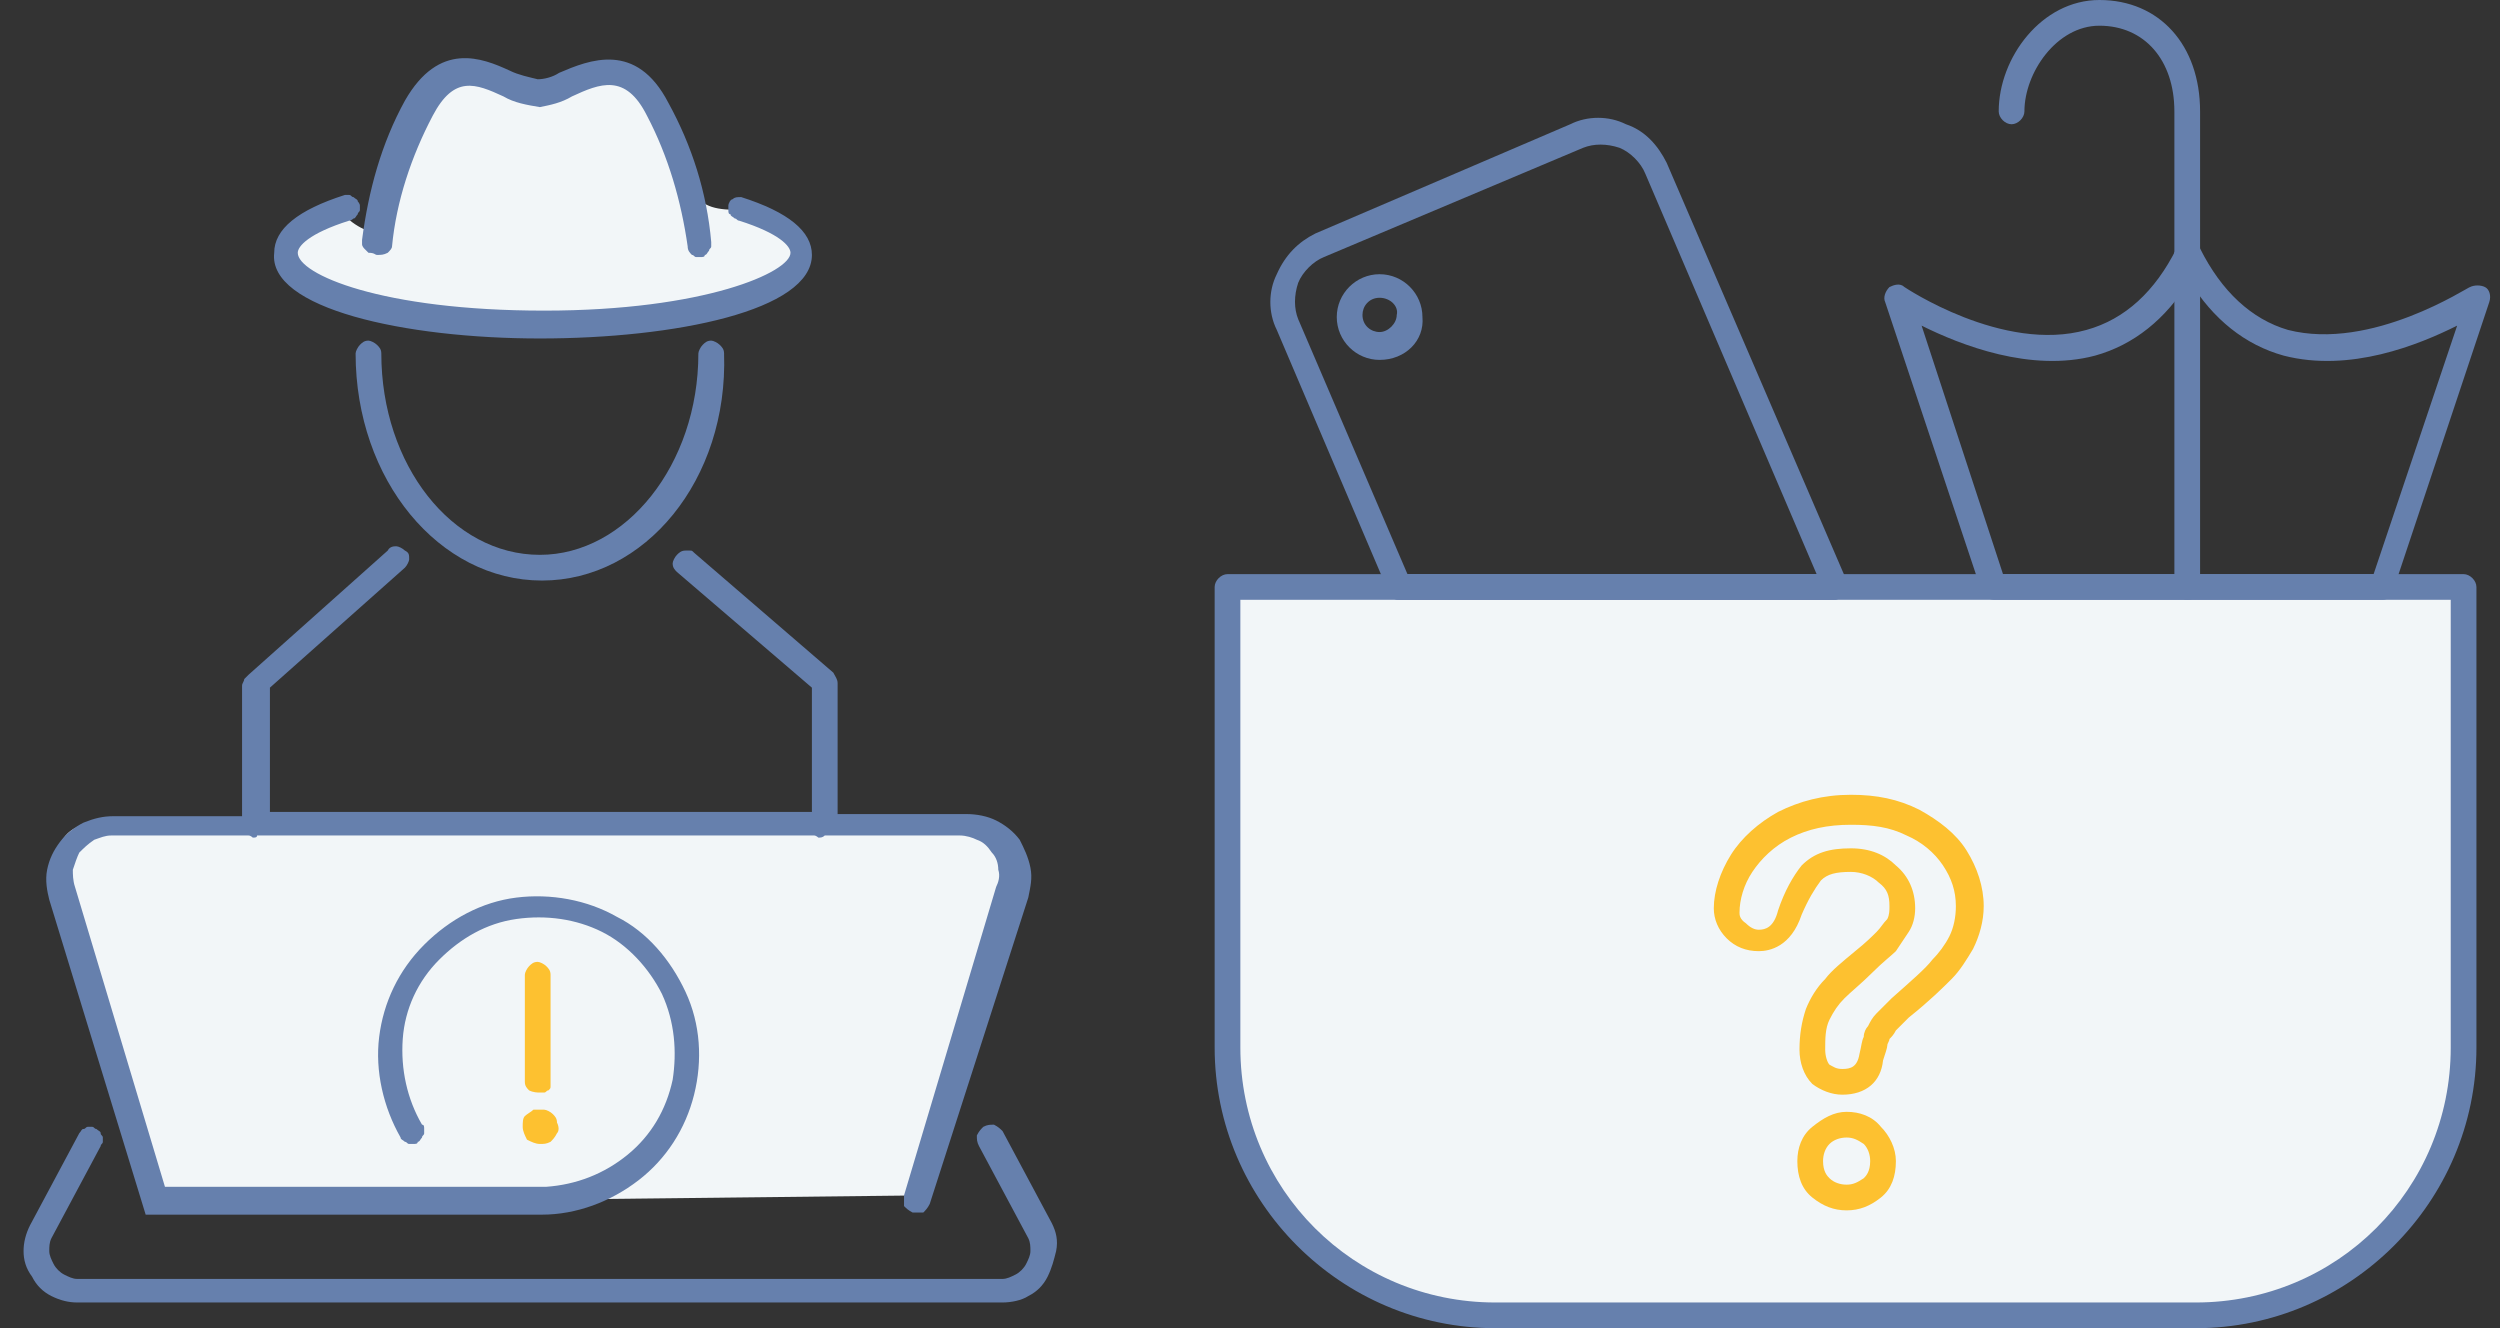 <?xml version="1.0" encoding="utf-8"?>
<!-- Generator: Adobe Illustrator 24.1.1, SVG Export Plug-In . SVG Version: 6.00 Build 0)  -->
<svg version="1.1" id="Capa_1" xmlns="http://www.w3.org/2000/svg" xmlns:xlink="http://www.w3.org/1999/xlink" x="0px" y="0px"
	 viewBox="0 0 116.7 62" style="enable-background:new 0 0 116.7 62;" xml:space="preserve">
<rect x="0" y="0" width="116.7" height="62" fill="#333333" stroke="none"/>
<style type="text/css">
	.st0{fill:#6680AD;}
	.st1{fill:#F2F6F8;}
	.st2{fill:#FDC130;}
</style>
<path class="st0" d="M102.1,12.4c-0.3,0-0.6-0.3-0.6-0.6V5.2c0-2.4-1.4-4-3.5-4c-2,0-3.5,2.2-3.5,4c0,0.3-0.3,0.6-0.6,0.6
	c-0.3,0-0.6-0.3-0.6-0.6c0-2.5,2-5.2,4.7-5.2c2.8,0,4.7,2.1,4.7,5.2v6.6C102.7,12.2,102.5,12.4,102.1,12.4z"/>
<path class="st1" d="M115.2,27.5H57.4V50c0,7.8,7.8,10.7,11.6,11.2h31c12.4,0,15.2-8.8,15.1-13.2V27.5z"/>
<path class="st0" d="M111.2,28H93.1c-0.3,0-0.5-0.2-0.6-0.4l-4.5-13.5c-0.1-0.2,0-0.5,0.2-0.7c0.2-0.1,0.5-0.2,0.7,0
	c0,0,4.6,3.1,8.5,2c1.8-0.5,3.2-1.8,4.2-3.8c0,0,0,0,0-0.1c0.1-0.2,0.4-0.3,0.6-0.3c0.2,0,0.4,0.2,0.5,0.4c1,2,2.4,3.3,4.1,3.8
	c3.9,1,8.4-2,8.5-2c0.2-0.1,0.5-0.1,0.7,0c0.2,0.1,0.3,0.4,0.2,0.7l-4.5,13.5C111.7,27.8,111.5,28,111.2,28z M93.5,26.8h17.3
	l3.9-11.6c-1.8,0.9-5,2.2-8.1,1.4c-1.8-0.5-3.3-1.7-4.4-3.5c-1.1,1.8-2.6,3-4.4,3.5c-3,0.8-6.3-0.5-8.1-1.4L93.5,26.8z"/>
<path class="st0" d="M102.1,28c-0.3,0-0.6-0.3-0.6-0.6V11.9c0-0.3,0.3-0.6,0.6-0.6s0.6,0.3,0.6,0.6v15.5
	C102.7,27.7,102.5,28,102.1,28z"/>
<path class="st0" d="M64.4,16.8c-1.1,0-2-0.9-2-2c0-1.1,0.9-2,2-2c1.1,0,2,0.9,2,2C66.5,15.9,65.6,16.8,64.4,16.8z M64.4,13.9
	c-0.5,0-0.8,0.4-0.8,0.8c0,0.5,0.4,0.8,0.8,0.8s0.8-0.4,0.8-0.8C65.3,14.3,64.9,13.9,64.4,13.9z"/>
<path class="st0" d="M85.6,28H65.3c-0.2,0-0.5-0.1-0.5-0.4l-5.2-12.2c-0.4-0.8-0.4-1.8,0-2.6c0.4-0.9,1-1.5,1.8-1.9l11.9-5.1
	c0.8-0.4,1.8-0.4,2.6,0c0.9,0.3,1.5,1,1.9,1.8l8.4,19.5c0.1,0.2,0.1,0.4,0,0.6C86,27.9,85.8,28,85.6,28z M65.7,26.8h19.1l-8-18.7
	c-0.2-0.5-0.7-1-1.2-1.2c-0.6-0.2-1.2-0.2-1.7,0L61.8,12c-0.5,0.2-1,0.7-1.2,1.2c-0.2,0.6-0.2,1.2,0,1.7L65.7,26.8z"/>
<path class="st0" d="M102.5,62H69.8c-7.2,0-13.1-5.9-13.1-13.1V27.4c0-0.3,0.3-0.6,0.6-0.6H115c0.3,0,0.6,0.3,0.6,0.6v21.5
	C115.6,56.1,109.7,62,102.5,62z M57.9,28v20.9c0,6.6,5.3,11.9,11.9,11.9h32.7c6.6,0,11.9-5.3,11.9-11.9V28H57.9z"/>
<path class="st0" d="M85.6,28H65.3c-0.3,0-0.6-0.3-0.6-0.6s0.3-0.6,0.6-0.6h20.4c0.3,0,0.6,0.3,0.6,0.6S85.9,28,85.6,28z"/>
<path class="st2" d="M86.2,56.5c-0.6,0-1.1-0.2-1.6-0.6c-0.5-0.4-0.7-1-0.7-1.7c0-0.6,0.2-1.2,0.7-1.6c0.5-0.4,1-0.7,1.6-0.7
	s1.2,0.2,1.6,0.7c0.4,0.4,0.7,1,0.7,1.6c0,0.7-0.2,1.3-0.7,1.7C87.3,56.3,86.8,56.5,86.2,56.5z M86.2,53.1c-0.3,0-0.6,0.1-0.8,0.3
	c-0.2,0.2-0.3,0.5-0.3,0.8c0,0.5,0.2,0.7,0.3,0.8c0.2,0.2,0.5,0.3,0.8,0.3c0.3,0,0.5-0.1,0.8-0.3c0.1-0.1,0.3-0.3,0.3-0.8
	c0-0.3-0.1-0.6-0.3-0.8C86.7,53.2,86.5,53.1,86.2,53.1z M86,51.1c-0.5,0-1-0.2-1.4-0.5C84.2,50.2,84,49.6,84,49
	c0-0.7,0.1-1.3,0.3-1.9c0.2-0.5,0.5-1,0.9-1.4c0.3-0.4,0.8-0.8,1.4-1.3c0.5-0.4,0.8-0.7,1-0.9c0.2-0.2,0.3-0.4,0.5-0.6
	c0.1-0.2,0.1-0.4,0.1-0.6c0-0.5-0.1-0.8-0.5-1.1c-0.3-0.3-0.8-0.5-1.3-0.5c-0.7,0-1.1,0.1-1.4,0.4c-0.3,0.4-0.6,0.9-0.9,1.6
	c-0.5,1.5-1.5,1.7-2,1.7c-0.6,0-1.1-0.2-1.5-0.6c-0.4-0.4-0.6-0.9-0.6-1.4c0-0.8,0.3-1.7,0.8-2.5c0.5-0.8,1.3-1.5,2.2-2
	c1-0.5,2.1-0.8,3.4-0.8c1.2,0,2.2,0.2,3.2,0.7c0.9,0.5,1.7,1.1,2.2,1.9c0.5,0.8,0.8,1.7,0.8,2.6c0,0.7-0.2,1.4-0.5,2
	c-0.3,0.5-0.6,1-1,1.4c-0.4,0.4-1,1-2,1.8c-0.2,0.2-0.4,0.4-0.6,0.6c-0.1,0.2-0.2,0.3-0.3,0.4c0,0.1-0.1,0.2-0.1,0.3
	c0,0.1-0.1,0.4-0.2,0.7C87.8,50.5,87.1,51.1,86,51.1z M86.4,39.6c0.9,0,1.6,0.3,2.1,0.8c0.6,0.5,0.9,1.2,0.9,2
	c0,0.4-0.1,0.8-0.3,1.1c-0.2,0.3-0.4,0.6-0.6,0.9c-0.2,0.2-0.6,0.5-1.1,1c-0.5,0.5-1,0.9-1.3,1.2c-0.3,0.3-0.5,0.6-0.7,1
	c-0.2,0.4-0.2,0.9-0.2,1.4c0,0.3,0.1,0.6,0.2,0.7c0.2,0.1,0.3,0.2,0.6,0.2c0.4,0,0.7-0.1,0.8-0.7v0c0.1-0.4,0.1-0.6,0.2-0.8
	c0-0.2,0.1-0.4,0.2-0.5c0.1-0.2,0.2-0.4,0.4-0.6c0.2-0.2,0.4-0.4,0.7-0.7c0.9-0.8,1.6-1.4,1.9-1.8c0.3-0.3,0.6-0.7,0.8-1.1
	c0.2-0.4,0.3-0.9,0.3-1.4c0-0.7-0.2-1.3-0.6-1.9c-0.4-0.6-1-1.1-1.7-1.4c-0.8-0.4-1.6-0.5-2.6-0.5c-1.1,0-2,0.2-2.8,0.6
	c-0.8,0.4-1.4,1-1.8,1.6c-0.4,0.6-0.6,1.3-0.6,1.9c0,0.1,0,0.3,0.3,0.5c0.2,0.2,0.4,0.3,0.6,0.3c0.3,0,0.7-0.1,0.9-0.9
	c0.3-0.9,0.7-1.6,1.1-2.1C84.7,39.8,85.4,39.6,86.4,39.6z"/>
<path class="st1" d="M43.8,38.4H4.7c-2.2,0-2.2,1.8-1.9,2.7l4.7,15.1l35.6-0.4c0.6-2.6,2.2-8.8,3.5-12.8S45.3,38.2,43.8,38.4z"/>
<path class="st1" d="M22.4,15.1c-12.7-1.2-9.7-4.1-6.6-5.4c0.6,0.9,1.6,1.2,1.9,1.2l1.5-5.4c0.6-2.2,2.3-2.2,3.1-1.9
	c0.6,0.4,2.2,1.1,3.1,0.8c2.5-1.9,4.1-0.8,4.6,0c2.3,5,2.3,5.4,4.6,5.4C43.7,13.9,27.1,15.1,22.4,15.1z"/>
<path class="st2" d="M25.2,51c0.1,0,0.2,0,0.2,0c0.1,0,0.1-0.1,0.2-0.1c0.1-0.1,0.1-0.1,0.1-0.2c0-0.1,0-0.2,0-0.2v-5
	c0-0.2-0.1-0.3-0.2-0.4s-0.3-0.2-0.4-0.2c-0.2,0-0.3,0.1-0.4,0.2c-0.1,0.1-0.2,0.3-0.2,0.4v5c0,0.2,0.1,0.3,0.2,0.4
	C24.9,51,25.1,51,25.2,51z"/>
<path class="st2" d="M25.2,53.4c0.2,0,0.3,0,0.5-0.1c0.1-0.1,0.2-0.2,0.3-0.4c0.1-0.1,0.1-0.3,0-0.5c0-0.2-0.1-0.3-0.2-0.4
	s-0.3-0.2-0.4-0.2c-0.2,0-0.3,0-0.5,0c-0.1,0.1-0.3,0.2-0.4,0.3c-0.1,0.1-0.1,0.3-0.1,0.5c0,0.2,0.1,0.4,0.2,0.6
	C24.8,53.3,25,53.4,25.2,53.4z"/>
<path class="st0" d="M6.8,56.7h18.5c1.6,0,3.2-0.6,4.5-1.6s2.2-2.4,2.6-4c0.4-1.6,0.3-3.3-0.4-4.8c-0.7-1.5-1.8-2.8-3.2-3.5
	c-1.4-0.8-3.1-1.1-4.7-0.9s-3.1,1-4.3,2.2s-1.9,2.7-2.1,4.3c-0.2,1.6,0.2,3.3,1,4.7c0,0.1,0.1,0.1,0.2,0.2c0.1,0,0.1,0.1,0.2,0.1
	c0.1,0,0.2,0,0.2,0c0.1,0,0.2,0,0.2-0.1c0.1,0,0.1-0.1,0.2-0.2c0-0.1,0.1-0.1,0.1-0.2c0-0.1,0-0.2,0-0.2c0-0.1,0-0.2-0.1-0.2
	c-0.7-1.2-1-2.6-0.9-4c0.1-1.4,0.7-2.7,1.7-3.7c1-1,2.2-1.7,3.6-1.9c1.4-0.2,2.8,0,4,0.6c1.2,0.6,2.2,1.7,2.8,2.9
	c0.6,1.3,0.7,2.7,0.5,4c-0.3,1.4-1,2.6-2.1,3.5c-1.1,0.9-2.4,1.4-3.8,1.5c-0.1,0-0.1,0-0.2,0H7.7l-4.2-14c-0.1-0.3-0.1-0.6-0.1-0.8
	c0.1-0.3,0.2-0.6,0.3-0.8c0.2-0.2,0.4-0.4,0.7-0.6c0.3-0.1,0.5-0.2,0.8-0.2h6.4c0.1,0,0.2,0.1,0.2,0.1c0.1,0,0.2,0,0.2-0.1h26
	c0.1,0,0.2,0.1,0.2,0.1c0.1,0,0.2,0,0.3-0.1h6.3c0.3,0,0.6,0.1,0.8,0.2c0.3,0.1,0.5,0.3,0.7,0.6c0.2,0.2,0.3,0.5,0.3,0.8
	c0.1,0.3,0,0.6-0.1,0.8l-4.3,14.4c0,0.2,0,0.3,0,0.5c0.1,0.1,0.2,0.2,0.4,0.3c0.2,0,0.3,0,0.5,0c0.1-0.1,0.2-0.2,0.3-0.4L48,41.9
	c0.1-0.5,0.2-0.9,0.1-1.4s-0.3-0.9-0.5-1.3c-0.3-0.4-0.7-0.7-1.1-0.9c-0.4-0.2-0.9-0.3-1.4-0.3h-6v-6.1c0-0.2-0.1-0.3-0.2-0.5
	l-6.5-5.6c-0.1-0.1-0.1-0.1-0.2-0.1c-0.1,0-0.2,0-0.2,0c-0.2,0-0.3,0.1-0.4,0.2c-0.1,0.1-0.2,0.3-0.2,0.4c0,0.2,0.1,0.3,0.2,0.4
	l6.3,5.4v5.8H12.6v-5.8l6.3-5.6c0.1-0.1,0.2-0.3,0.2-0.4c0-0.2,0-0.3-0.2-0.4c-0.1-0.1-0.3-0.2-0.4-0.2s-0.3,0-0.4,0.2l-6.5,5.8
	c-0.1,0.1-0.1,0.1-0.2,0.2c0,0.1-0.1,0.2-0.1,0.3v6.1H5.3c-0.5,0-0.9,0.1-1.4,0.3c-0.4,0.2-0.8,0.5-1.1,0.9
	c-0.3,0.4-0.5,0.8-0.6,1.3c-0.1,0.5,0,1,0.1,1.4L6.8,56.7z"/>
<path class="st0" d="M49.1,57.1l-2.3-4.3c-0.1-0.1-0.2-0.2-0.4-0.3c-0.2,0-0.3,0-0.5,0.1c-0.1,0.1-0.2,0.2-0.3,0.4
	c0,0.2,0,0.3,0.1,0.5l2.3,4.3c0.1,0.2,0.1,0.4,0.1,0.6c0,0.2-0.1,0.4-0.2,0.6c-0.1,0.2-0.3,0.4-0.5,0.5c-0.2,0.1-0.4,0.2-0.6,0.2
	H3.6c-0.2,0-0.4-0.1-0.6-0.2c-0.2-0.1-0.4-0.3-0.5-0.5c-0.1-0.2-0.2-0.4-0.2-0.6c0-0.2,0-0.4,0.1-0.6l2.3-4.3c0-0.1,0.1-0.1,0.1-0.2
	c0-0.1,0-0.2,0-0.2c0-0.1-0.1-0.1-0.1-0.2c0-0.1-0.1-0.1-0.2-0.2c-0.1,0-0.1-0.1-0.2-0.1c-0.1,0-0.2,0-0.2,0c-0.1,0-0.1,0.1-0.2,0.1
	c-0.1,0-0.1,0.1-0.2,0.2l-2.3,4.3c-0.2,0.4-0.3,0.8-0.3,1.2c0,0.4,0.1,0.8,0.4,1.2C1.7,60,2,60.3,2.4,60.5c0.4,0.2,0.8,0.3,1.2,0.3
	h43.2c0.4,0,0.9-0.1,1.2-0.3c0.4-0.2,0.7-0.5,0.9-0.9c0.2-0.4,0.3-0.8,0.4-1.2C49.4,57.9,49.3,57.5,49.1,57.1z"/>
<path class="st0" d="M17.6,11.9L17.6,11.9c0.2,0,0.3,0,0.5-0.1c0.1-0.1,0.2-0.2,0.2-0.3c0.2-2.1,0.9-4.2,1.9-6.1
	c1-1.9,2-1.5,3.3-0.9c0.5,0.3,1.1,0.4,1.7,0.5c0.5-0.1,1-0.2,1.5-0.5c1.3-0.6,2.5-1.1,3.5,0.9c1,1.9,1.6,4,1.9,6.1
	c0,0.2,0.1,0.3,0.2,0.4c0.1,0,0.1,0.1,0.2,0.1c0.1,0,0.2,0,0.2,0c0.1,0,0.2,0,0.2-0.1c0.1,0,0.1-0.1,0.2-0.2c0-0.1,0.1-0.1,0.1-0.2
	c0-0.1,0-0.2,0-0.2c-0.2-2.3-0.9-4.5-2-6.5c-1.5-2.9-3.7-2-5.1-1.4c-0.3,0.2-0.7,0.3-1,0.3c-0.4-0.1-0.9-0.2-1.3-0.4
	c-1.3-0.6-3.3-1.4-4.9,1.4c-1.1,2-1.7,4.2-2,6.5c0,0.1,0,0.2,0,0.2c0,0.1,0.1,0.2,0.1,0.2c0.1,0.1,0.1,0.1,0.2,0.2
	C17.5,11.8,17.5,11.9,17.6,11.9z"/>
<path class="st0" d="M25.2,15.8c6.3,0,12.7-1.3,12.7-3.9c0-1.1-1.1-2-3.3-2.7c-0.2,0-0.3,0-0.4,0.1C34.1,9.3,34,9.5,34,9.6
	c0,0.1,0,0.2,0,0.2c0,0.1,0,0.2,0.1,0.2c0,0.1,0.1,0.1,0.2,0.2c0.1,0,0.1,0.1,0.2,0.1c1.9,0.6,2.4,1.2,2.4,1.5c0,0.9-4,2.7-11.5,2.7
	c-7.6,0-11.5-1.7-11.5-2.7c0-0.3,0.5-0.9,2.4-1.5c0.1,0,0.2-0.1,0.2-0.1c0.1,0,0.1-0.1,0.2-0.2c0-0.1,0.1-0.1,0.1-0.2
	c0-0.1,0-0.2,0-0.2c0-0.1-0.1-0.2-0.1-0.2c0-0.1-0.1-0.1-0.2-0.2c-0.1,0-0.1-0.1-0.2-0.1c-0.1,0-0.2,0-0.2,0
	c-2.2,0.7-3.3,1.6-3.3,2.7C12.5,14.4,18.9,15.8,25.2,15.8z"/>
<path class="st0" d="M32.6,16.5c0,5.2-3.4,9.4-7.4,9.4c-4.1,0-7.4-4.2-7.4-9.4c0-0.2-0.1-0.3-0.2-0.4c-0.1-0.1-0.3-0.2-0.4-0.2
	c-0.2,0-0.3,0.1-0.4,0.2c-0.1,0.1-0.2,0.3-0.2,0.4c0,5.9,3.9,10.6,8.7,10.6s8.7-4.7,8.5-10.6c0-0.2-0.1-0.3-0.2-0.4
	c-0.1-0.1-0.3-0.2-0.4-0.2c-0.2,0-0.3,0.1-0.4,0.2S32.6,16.4,32.6,16.5z"/>
</svg>
